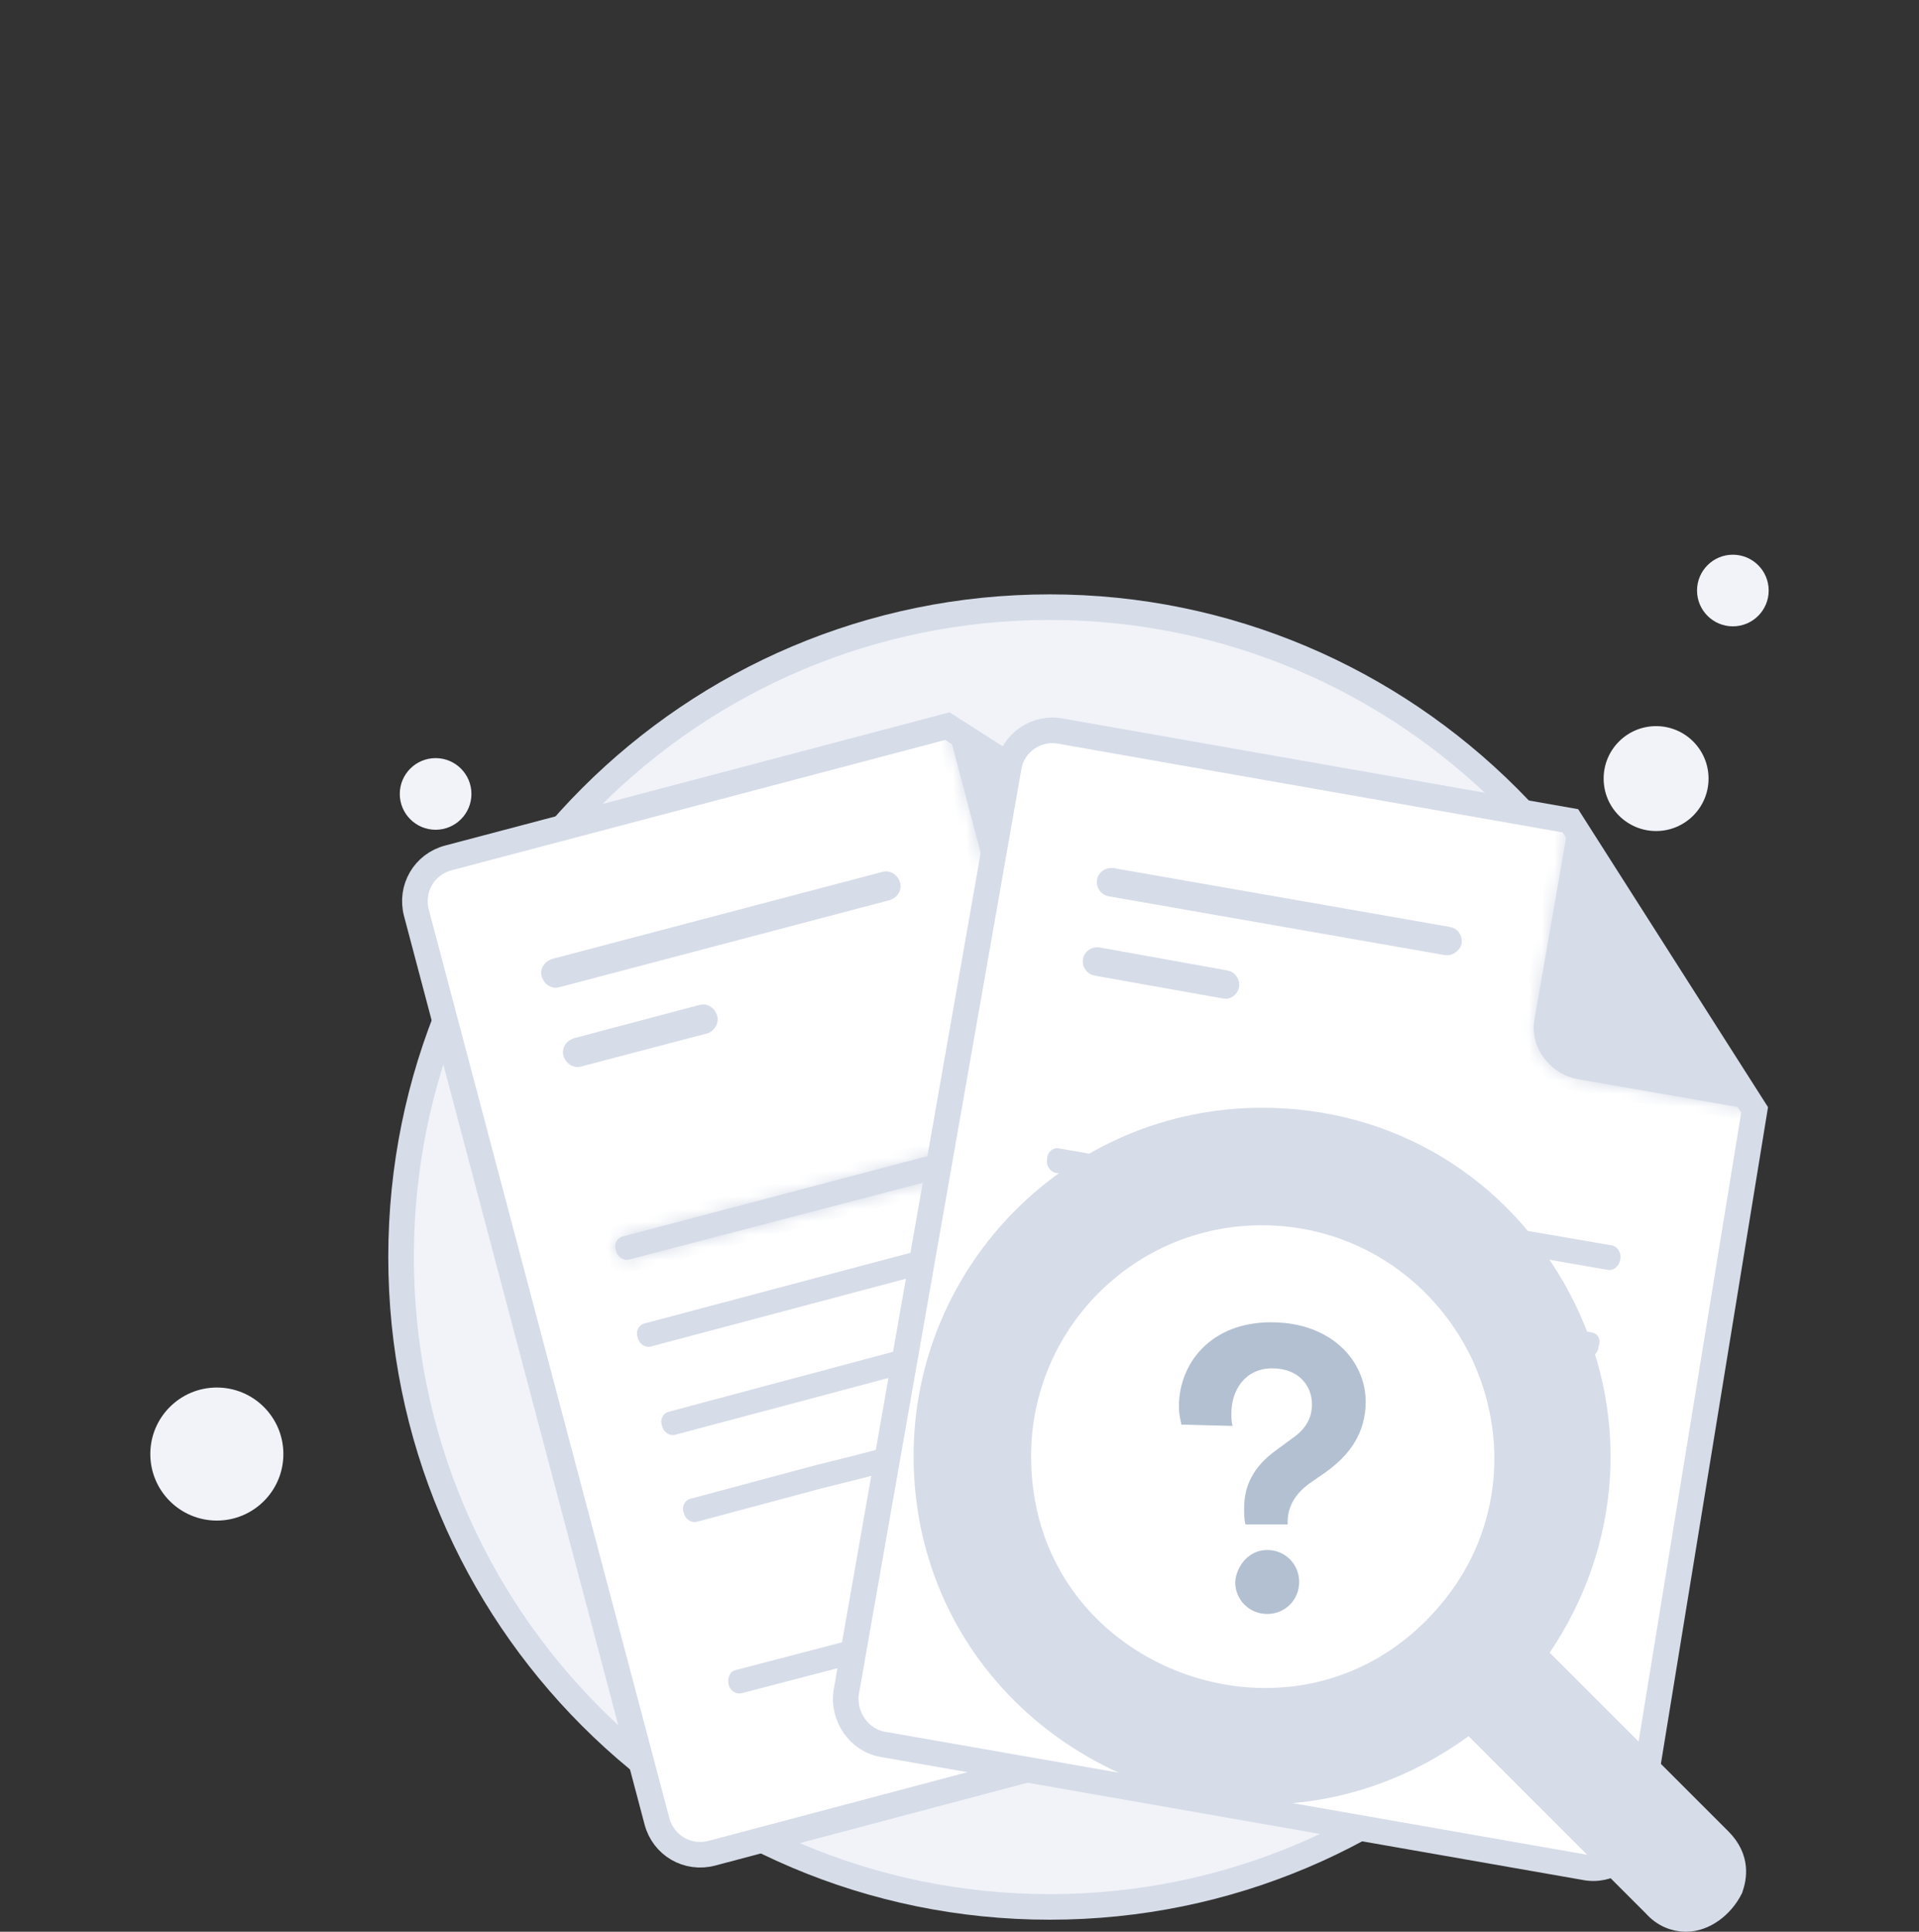 <svg width="150" height="151" viewBox="0 0 150 151" fill="none" xmlns="http://www.w3.org/2000/svg">
<rect x="0" y="0" width="150" height="151" fill="#333333" stroke="none"/>
<path d="M82.05 149.06C110.05 149.06 132.75 126.36 132.75 98.26C132.75 70.16 109.95 47.46 82.05 47.46C54.05 47.46 31.35 70.16 31.35 98.26C31.35 126.36 54.05 149.06 82.05 149.06Z" fill="#F1F3F9" stroke="#D6DCE8" stroke-width="2" stroke-miterlimit="10"/>
<path d="M129.45 64.96C131.714 64.96 133.55 63.124 133.55 60.86C133.55 58.595 131.714 56.76 129.45 56.76C127.185 56.76 125.35 58.595 125.35 60.86C125.35 63.124 127.185 64.96 129.45 64.96Z" fill="#F1F3F9"/>
<path d="M135.45 48.96C136.997 48.96 138.25 47.706 138.25 46.16C138.25 44.614 136.997 43.36 135.45 43.36C133.904 43.36 132.65 44.614 132.65 46.16C132.65 47.706 133.904 48.96 135.45 48.96Z" fill="#F1F3F9"/>
<path d="M34.05 64.86C35.596 64.86 36.85 63.606 36.85 62.06C36.85 60.513 35.596 59.26 34.05 59.26C32.504 59.26 31.25 60.513 31.25 62.06C31.25 63.606 32.504 64.86 34.05 64.86Z" fill="#F1F3F9"/>
<path d="M16.95 118.86C19.822 118.86 22.15 116.532 22.15 113.66C22.15 110.788 19.822 108.46 16.95 108.46C14.078 108.46 11.75 110.788 11.75 113.66C11.75 116.532 14.078 118.86 16.95 118.86Z" fill="#F1F3F9"/>
<path d="M96.75 71.26L112.05 126.26C112.55 128.16 111.45 130.06 109.55 130.56L55.65 144.86C53.75 145.36 51.85 144.26 51.35 142.36L32.55 71.36C32.05 69.46 33.15 67.56 35.05 67.06L74.05 56.76L96.75 71.26Z" fill="white" stroke="#D6DCE8" stroke-width="2" stroke-miterlimit="10"/>
<path d="M66.972 114.245L66.972 114.245L66.978 114.243L96.072 106.545C96.072 106.545 96.073 106.544 96.074 106.544C96.114 106.535 96.195 106.54 96.285 106.601C96.373 106.659 96.438 106.749 96.46 106.858L96.469 106.903L96.486 106.945C96.53 107.055 96.518 107.157 96.478 107.236C96.435 107.323 96.369 107.365 96.329 107.375L96.329 107.375L96.323 107.376L67.229 115.075L67.226 115.075L64.029 115.875L64.029 115.875L64.021 115.877L54.327 118.475C54.286 118.484 54.205 118.479 54.115 118.419C54.028 118.361 53.962 118.27 53.941 118.162L53.932 118.117L53.915 118.074C53.871 117.964 53.883 117.863 53.923 117.783C53.966 117.696 54.031 117.655 54.072 117.645L54.072 117.645L54.08 117.643L63.776 115.044L66.972 114.245Z" fill="#D6DCE8" stroke="#D6DCE8"/>
<path d="M79.679 103.543L79.681 103.542L83.376 102.544L83.381 102.542L94.171 99.745C94.171 99.745 94.172 99.745 94.172 99.745C94.176 99.744 94.251 99.737 94.392 99.834C94.519 99.921 94.63 100.048 94.693 100.164C94.728 100.267 94.716 100.361 94.678 100.436C94.634 100.523 94.569 100.565 94.529 100.575L94.525 100.576L83.725 103.376L83.72 103.377L80.022 104.377L80.02 104.377L52.627 111.675C52.586 111.684 52.505 111.679 52.415 111.619C52.328 111.561 52.262 111.47 52.24 111.362L52.231 111.317L52.214 111.274C52.17 111.164 52.183 111.063 52.222 110.983C52.266 110.896 52.331 110.855 52.371 110.845L52.371 110.845L52.379 110.843L79.679 103.543Z" fill="#D6DCE8" stroke="#D6DCE8"/>
<path d="M50.471 103.945L50.471 103.945L50.478 103.943L86.971 94.245L86.978 94.243L89.771 93.545L92.558 92.848C92.784 92.807 92.928 92.936 92.965 93.081L92.973 93.114L92.986 93.145C93.03 93.255 93.017 93.357 92.978 93.436C92.934 93.523 92.869 93.565 92.829 93.575L92.829 93.575L92.815 93.578L90.32 94.277L87.225 95.076L87.221 95.076L50.728 104.775C50.728 104.775 50.727 104.775 50.726 104.775C50.686 104.784 50.605 104.779 50.515 104.719C50.428 104.661 50.362 104.57 50.34 104.462L50.331 104.417L50.314 104.374C50.27 104.264 50.282 104.163 50.322 104.083C50.366 103.996 50.431 103.955 50.471 103.945Z" fill="#D6DCE8" stroke="#D6DCE8"/>
<path d="M75.429 127.275L73.429 127.775C73.389 127.784 73.307 127.78 73.215 127.719C73.128 127.66 73.062 127.57 73.04 127.462C73.008 127.301 73.028 127.156 73.07 127.06C73.112 126.966 73.156 126.948 73.171 126.945L75.171 126.445C75.211 126.435 75.293 126.439 75.385 126.501C75.47 126.557 75.535 126.645 75.558 126.751C75.595 126.981 75.566 127.118 75.534 127.186C75.51 127.239 75.48 127.262 75.429 127.275Z" fill="#D6DCE8" stroke="#D6DCE8"/>
<path d="M69.352 128.869L69.338 128.872L69.324 128.876L57.828 131.875C57.787 131.884 57.706 131.879 57.615 131.819C57.528 131.761 57.462 131.67 57.441 131.562C57.408 131.401 57.429 131.256 57.471 131.16C57.512 131.066 57.556 131.049 57.572 131.045L57.572 131.045L57.577 131.043L69.073 128.044C69.113 128.035 69.195 128.04 69.285 128.101C69.373 128.159 69.438 128.249 69.46 128.358L69.469 128.403L69.486 128.445C69.544 128.591 69.53 128.701 69.505 128.759C69.484 128.807 69.444 128.851 69.352 128.869Z" fill="#D6DCE8" stroke="#D6DCE8"/>
<mask id="path-12-inside-1_2103_332" fill="white">
<path d="M91.051 85.46L81.951 87.86L79.751 88.46L48.651 96.66C48.251 96.76 47.951 97.26 48.151 97.76C48.251 98.26 48.751 98.56 49.151 98.46L80.151 90.36L82.351 89.76L91.351 87.36C91.851 87.26 92.051 86.76 91.951 86.16C91.951 85.76 91.451 85.36 91.051 85.46Z"/>
</mask>
<path d="M91.051 85.46L81.951 87.86L79.751 88.46L48.651 96.66C48.251 96.76 47.951 97.26 48.151 97.76C48.251 98.26 48.751 98.56 49.151 98.46L80.151 90.36L82.351 89.76L91.351 87.36C91.851 87.26 92.051 86.76 91.951 86.16C91.951 85.76 91.451 85.36 91.051 85.46Z" fill="#D6DCE8"/>
<path d="M91.051 85.46L90.808 84.49L90.796 84.493L91.051 85.46ZM81.951 87.86L81.695 86.893L81.688 86.895L81.951 87.86ZM79.751 88.46L80.005 89.427L80.014 89.425L79.751 88.46ZM48.651 96.66L48.893 97.63L48.906 97.627L48.651 96.66ZM48.151 97.76L49.131 97.564L49.113 97.474L49.079 97.388L48.151 97.76ZM49.151 98.46L49.393 99.43L49.403 99.427L49.151 98.46ZM80.151 90.36L80.403 91.328L80.414 91.325L80.151 90.36ZM82.351 89.76L82.093 88.794L82.088 88.795L82.351 89.76ZM91.351 87.36L91.154 86.379L91.124 86.385L91.093 86.394L91.351 87.36ZM91.951 86.16H90.951V86.243L90.964 86.324L91.951 86.16ZM90.796 84.493L81.696 86.893L82.206 88.827L91.306 86.427L90.796 84.493ZM81.688 86.895L79.487 87.495L80.014 89.425L82.214 88.825L81.688 86.895ZM79.496 87.493L48.396 95.693L48.906 97.627L80.005 89.427L79.496 87.493ZM48.408 95.69C47.403 95.941 46.804 97.086 47.222 98.131L49.079 97.388C49.091 97.418 49.09 97.466 49.07 97.507C49.057 97.533 49.013 97.6 48.893 97.63L48.408 95.69ZM47.17 97.956C47.373 98.97 48.395 99.68 49.393 99.43L48.908 97.49C48.97 97.474 49.018 97.479 49.044 97.484C49.071 97.49 49.086 97.498 49.093 97.503C49.106 97.512 49.125 97.531 49.131 97.564L47.17 97.956ZM49.403 99.427L80.403 91.327L79.898 89.392L48.898 97.492L49.403 99.427ZM80.414 91.325L82.614 90.725L82.088 88.795L79.888 89.395L80.414 91.325ZM82.608 90.726L91.608 88.326L91.093 86.394L82.093 88.794L82.608 90.726ZM91.547 88.341C92.126 88.225 92.554 87.855 92.78 87.373C92.991 86.926 93.01 86.432 92.937 85.996L90.964 86.324C90.977 86.4 90.977 86.457 90.974 86.493C90.97 86.529 90.964 86.536 90.971 86.522C90.978 86.505 91 86.47 91.043 86.435C91.087 86.399 91.131 86.384 91.154 86.379L91.547 88.341ZM92.951 86.16C92.951 85.556 92.597 85.094 92.268 84.836C91.938 84.576 91.401 84.341 90.808 84.49L91.293 86.43C91.192 86.455 91.117 86.441 91.083 86.432C91.05 86.422 91.036 86.411 91.033 86.409C91.029 86.406 91.016 86.395 91 86.367C90.984 86.339 90.951 86.268 90.951 86.16H92.951Z" fill="#D6DCE8" mask="url(#path-12-inside-1_2103_332)"/>
<path d="M43.622 76.676L43.607 76.68L43.592 76.686C43.32 76.776 42.961 76.611 42.824 76.202C42.734 75.933 42.895 75.579 43.294 75.439L69.077 68.643L69.093 68.639L69.108 68.634C69.38 68.544 69.739 68.709 69.876 69.118C69.965 69.387 69.805 69.741 69.405 69.881L43.622 76.676Z" fill="#D6DCE8" stroke="#D6DCE8"/>
<path d="M45.323 82.876L45.307 82.88L45.292 82.885C45.02 82.976 44.661 82.811 44.524 82.402C44.435 82.133 44.595 81.778 44.995 81.639L54.778 79.043L54.793 79.039L54.808 79.034C55.08 78.944 55.439 79.109 55.576 79.518C55.67 79.802 55.489 80.151 55.189 80.285L45.323 82.876Z" fill="#D6DCE8" stroke="#D6DCE8"/>
<mask id="path-16-inside-2_2103_332" fill="white">
<path d="M74.05 56.76L78.05 71.96C78.65 74.06 80.95 75.36 83.05 74.76L96.75 71.26"/>
</mask>
<path d="M74.05 56.76L78.05 71.96C78.65 74.06 80.95 75.36 83.05 74.76L96.75 71.26" fill="#D6DCE8"/>
<path d="M78.05 71.96L77.083 72.214L77.085 72.224L77.088 72.234L78.05 71.96ZM83.05 74.76L82.802 73.791L82.789 73.794L82.775 73.798L83.05 74.76ZM73.083 57.014L77.083 72.214L79.017 71.705L75.017 56.505L73.083 57.014ZM77.088 72.234C77.838 74.857 80.685 76.475 83.325 75.721L82.775 73.798C81.215 74.244 79.462 73.262 79.011 71.685L77.088 72.234ZM83.297 75.729L96.997 72.229L96.502 70.291L82.802 73.791L83.297 75.729Z" fill="#D6DCE8" mask="url(#path-16-inside-2_2103_332)"/>
<path d="M137.15 86.76L127.95 143.16C127.65 145.06 125.75 146.36 123.85 145.96L69.05 136.36C67.15 136.06 65.85 134.16 66.15 132.26L78.85 59.96C79.15 58.06 81.05 56.76 82.951 57.16L122.75 64.16L137.15 86.76Z" fill="white" stroke="#D6DCE8" stroke-width="2" stroke-miterlimit="10"/>
<path d="M92.159 113.351L92.159 113.351L92.164 113.352L121.757 118.551C121.843 118.569 121.894 118.613 121.929 118.683C121.97 118.767 121.993 118.901 121.961 119.062L121.951 119.11V119.16C121.951 119.241 121.908 119.334 121.825 119.405C121.736 119.482 121.672 119.475 121.672 119.475L121.655 119.47L121.637 119.467L92.043 114.268L92.04 114.268L88.843 113.668L88.843 113.668L88.835 113.667L78.962 111.972C78.863 111.936 78.686 111.734 78.741 111.458L78.751 111.409V111.36C78.751 111.279 78.793 111.186 78.876 111.114C78.966 111.038 79.029 111.045 79.03 111.045L79.048 111.049L79.066 111.053L88.963 112.752L92.159 113.351Z" fill="#D6DCE8" stroke="#D6DCE8"/>
<path d="M111.958 109.751L111.958 109.751L111.966 109.753L122.94 111.648C123.039 111.684 123.216 111.886 123.16 112.162L123.151 112.21V112.26C123.151 112.341 123.108 112.434 123.025 112.505C122.936 112.582 122.872 112.575 122.872 112.575L122.854 112.57L122.836 112.567L111.84 110.668L108.144 109.969L108.144 109.969L108.137 109.967L80.262 105.072C80.163 105.037 79.986 104.835 80.041 104.558L80.051 104.509V104.46C80.051 104.379 80.093 104.286 80.176 104.215C80.266 104.138 80.329 104.145 80.329 104.145L80.347 104.149L80.364 104.152L108.261 109.052L108.264 109.052L111.958 109.751Z" fill="#D6DCE8" stroke="#D6DCE8"/>
<path d="M118.565 103.652L118.566 103.653L121.466 104.153L124.358 104.651C124.446 104.67 124.484 104.713 124.505 104.76C124.531 104.819 124.545 104.928 124.486 105.074L124.451 105.164V105.26C124.451 105.341 124.408 105.434 124.325 105.505C124.236 105.582 124.172 105.575 124.172 105.575L124.151 105.57L124.13 105.566L121.636 105.167L118.443 104.569L118.443 104.568L118.437 104.567L81.262 98.072C81.163 98.037 80.986 97.835 81.041 97.558L81.051 97.51V97.46C81.051 97.379 81.093 97.286 81.176 97.215C81.266 97.138 81.329 97.145 81.329 97.145L81.347 97.149L81.365 97.153L118.565 103.652Z" fill="#D6DCE8" stroke="#D6DCE8"/>
<path d="M92.429 127.545L92.452 127.551L92.476 127.554L94.443 127.849C94.542 127.888 94.715 128.088 94.66 128.362L94.658 128.37L94.657 128.378C94.624 128.574 94.554 128.653 94.508 128.689C94.459 128.726 94.386 128.754 94.282 128.759L92.358 128.47C92.259 128.432 92.086 128.231 92.141 127.958C92.172 127.802 92.249 127.675 92.327 127.602C92.365 127.567 92.394 127.553 92.411 127.547C92.423 127.543 92.427 127.545 92.429 127.545C92.429 127.545 92.429 127.545 92.429 127.545Z" fill="#D6DCE8" stroke="#D6DCE8"/>
<path d="M88.272 127.675L88.253 127.67L88.235 127.667L76.561 125.672C76.462 125.636 76.285 125.434 76.341 125.158C76.372 125.002 76.449 124.875 76.527 124.802C76.565 124.768 76.595 124.753 76.611 124.748C76.624 124.744 76.628 124.745 76.629 124.745C76.629 124.745 76.629 124.745 76.629 124.745L76.647 124.75L76.666 124.753L88.34 126.748C88.439 126.784 88.615 126.986 88.56 127.262L88.559 127.27L88.557 127.278C88.522 127.488 88.443 127.596 88.39 127.641C88.343 127.681 88.307 127.684 88.272 127.675Z" fill="#D6DCE8" stroke="#D6DCE8"/>
<path d="M116.665 96.253L116.666 96.253L125.94 97.848C126.038 97.884 126.215 98.086 126.16 98.362C126.129 98.517 126.055 98.637 125.975 98.705C125.904 98.767 125.832 98.786 125.748 98.77L125.749 98.77L125.736 98.767L116.536 97.167L114.237 96.768L114.236 96.767L82.562 91.172C82.463 91.137 82.285 90.935 82.341 90.658L82.35 90.61V90.56C82.35 90.479 82.393 90.386 82.476 90.315C82.566 90.238 82.629 90.245 82.629 90.245L82.646 90.249L82.663 90.252L114.363 95.852L114.365 95.853L116.665 96.253Z" fill="#D6DCE8" stroke="#D6DCE8"/>
<path d="M86.737 69.567L86.737 69.567L86.733 69.567C86.424 69.515 86.186 69.189 86.244 68.842C86.295 68.534 86.621 68.296 86.967 68.353C86.967 68.353 86.968 68.353 86.969 68.353L113.265 72.953L113.265 72.953L113.268 72.953C113.575 73.004 113.811 73.326 113.759 73.669C113.736 73.772 113.647 73.918 113.492 74.032C113.337 74.147 113.171 74.189 113.034 74.167C113.034 74.167 113.033 74.167 113.033 74.167L86.737 69.567Z" fill="#D6DCE8" stroke="#D6DCE8"/>
<path d="M95.748 77.57L95.748 77.569L95.738 77.567L85.638 75.767L85.638 75.767L85.632 75.767C85.323 75.715 85.085 75.388 85.143 75.042C85.195 74.734 85.52 74.496 85.865 74.552L95.862 76.352L95.862 76.352L95.868 76.353C96.177 76.404 96.415 76.731 96.357 77.078C96.3 77.419 95.951 77.61 95.748 77.57Z" fill="#D6DCE8" stroke="#D6DCE8"/>
<mask id="path-27-inside-3_2103_332" fill="white">
<path d="M122.65 64.16L119.95 79.66C119.55 81.86 121.15 83.96 123.35 84.36L137.15 86.76"/>
</mask>
<path d="M122.65 64.16L119.95 79.66C119.55 81.86 121.15 83.96 123.35 84.36L137.15 86.76" fill="#D6DCE8"/>
<path d="M119.95 79.66L120.934 79.839L120.935 79.832L119.95 79.66ZM123.35 84.36L123.171 85.344L123.179 85.345L123.35 84.36ZM121.665 63.989L118.965 79.489L120.935 79.832L123.635 64.332L121.665 63.989ZM118.966 79.481C118.458 82.277 120.481 84.855 123.171 85.344L123.529 83.376C121.819 83.065 120.642 81.444 120.934 79.839L118.966 79.481ZM123.179 85.345L136.979 87.745L137.321 85.775L123.521 83.375L123.179 85.345Z" fill="#D6DCE8" mask="url(#path-27-inside-3_2103_332)"/>
<path d="M99.45 137.86C111.766 137.86 121.75 127.876 121.75 115.56C121.75 103.244 111.766 93.26 99.45 93.26C87.134 93.26 77.15 103.244 77.15 115.56C77.15 127.876 87.134 137.86 99.45 137.86Z" fill="white"/>
<path d="M131.791 150C130.925 150 130.059 149.654 129.367 148.875L114.912 134.419L114.392 134.765C109.718 138.228 104.265 140.046 98.725 140.046C92.06 140.046 85.395 137.362 80.461 132.688C75.268 127.754 72.411 121.089 72.411 113.818C72.411 99.363 84.183 87.591 98.638 87.591C108.506 87.591 117.162 92.784 121.836 101.613C126.424 110.356 125.818 120.57 120.192 128.793L119.845 129.312L134.387 143.854C135.859 145.326 135.513 146.797 135.253 147.576C134.561 148.961 133.176 150 131.791 150ZM98.638 94.775C88.078 94.775 79.596 103.345 79.596 113.818C79.596 125.763 89.377 132.948 98.898 132.948C104.698 132.948 109.978 130.351 113.7 125.677C118.287 119.964 119.066 112.26 115.864 105.595C112.575 98.93 105.996 94.775 98.638 94.775Z" fill="#D6DCE8" stroke="#D6DCE8" stroke-width="2" stroke-miterlimit="10"/>
<path d="M97.35 119.16C97.25 118.76 97.25 118.36 97.25 117.86C97.25 116.16 97.95 114.66 99.75 113.36L101.25 112.26C102.15 111.56 102.55 110.76 102.55 109.76C102.55 108.36 101.55 106.96 99.45 106.96C97.25 106.96 96.25 108.76 96.25 110.46C96.25 110.86 96.25 111.16 96.35 111.46L92.35 111.36C92.25 110.96 92.15 110.46 92.15 109.96C92.15 106.56 94.65 103.36 99.35 103.36C104.15 103.36 106.75 106.46 106.75 109.56C106.75 112.06 105.45 113.76 103.65 115.06L102.35 115.96C101.25 116.76 100.65 117.76 100.65 118.96V119.16H97.35ZM99.05 121.16C100.45 121.16 101.55 122.26 101.55 123.66C101.55 125.06 100.45 126.16 99.05 126.16C97.65 126.16 96.55 125.06 96.55 123.66C96.65 122.36 97.65 121.16 99.05 121.16Z" fill="#B2C0D1"/>
</svg>
